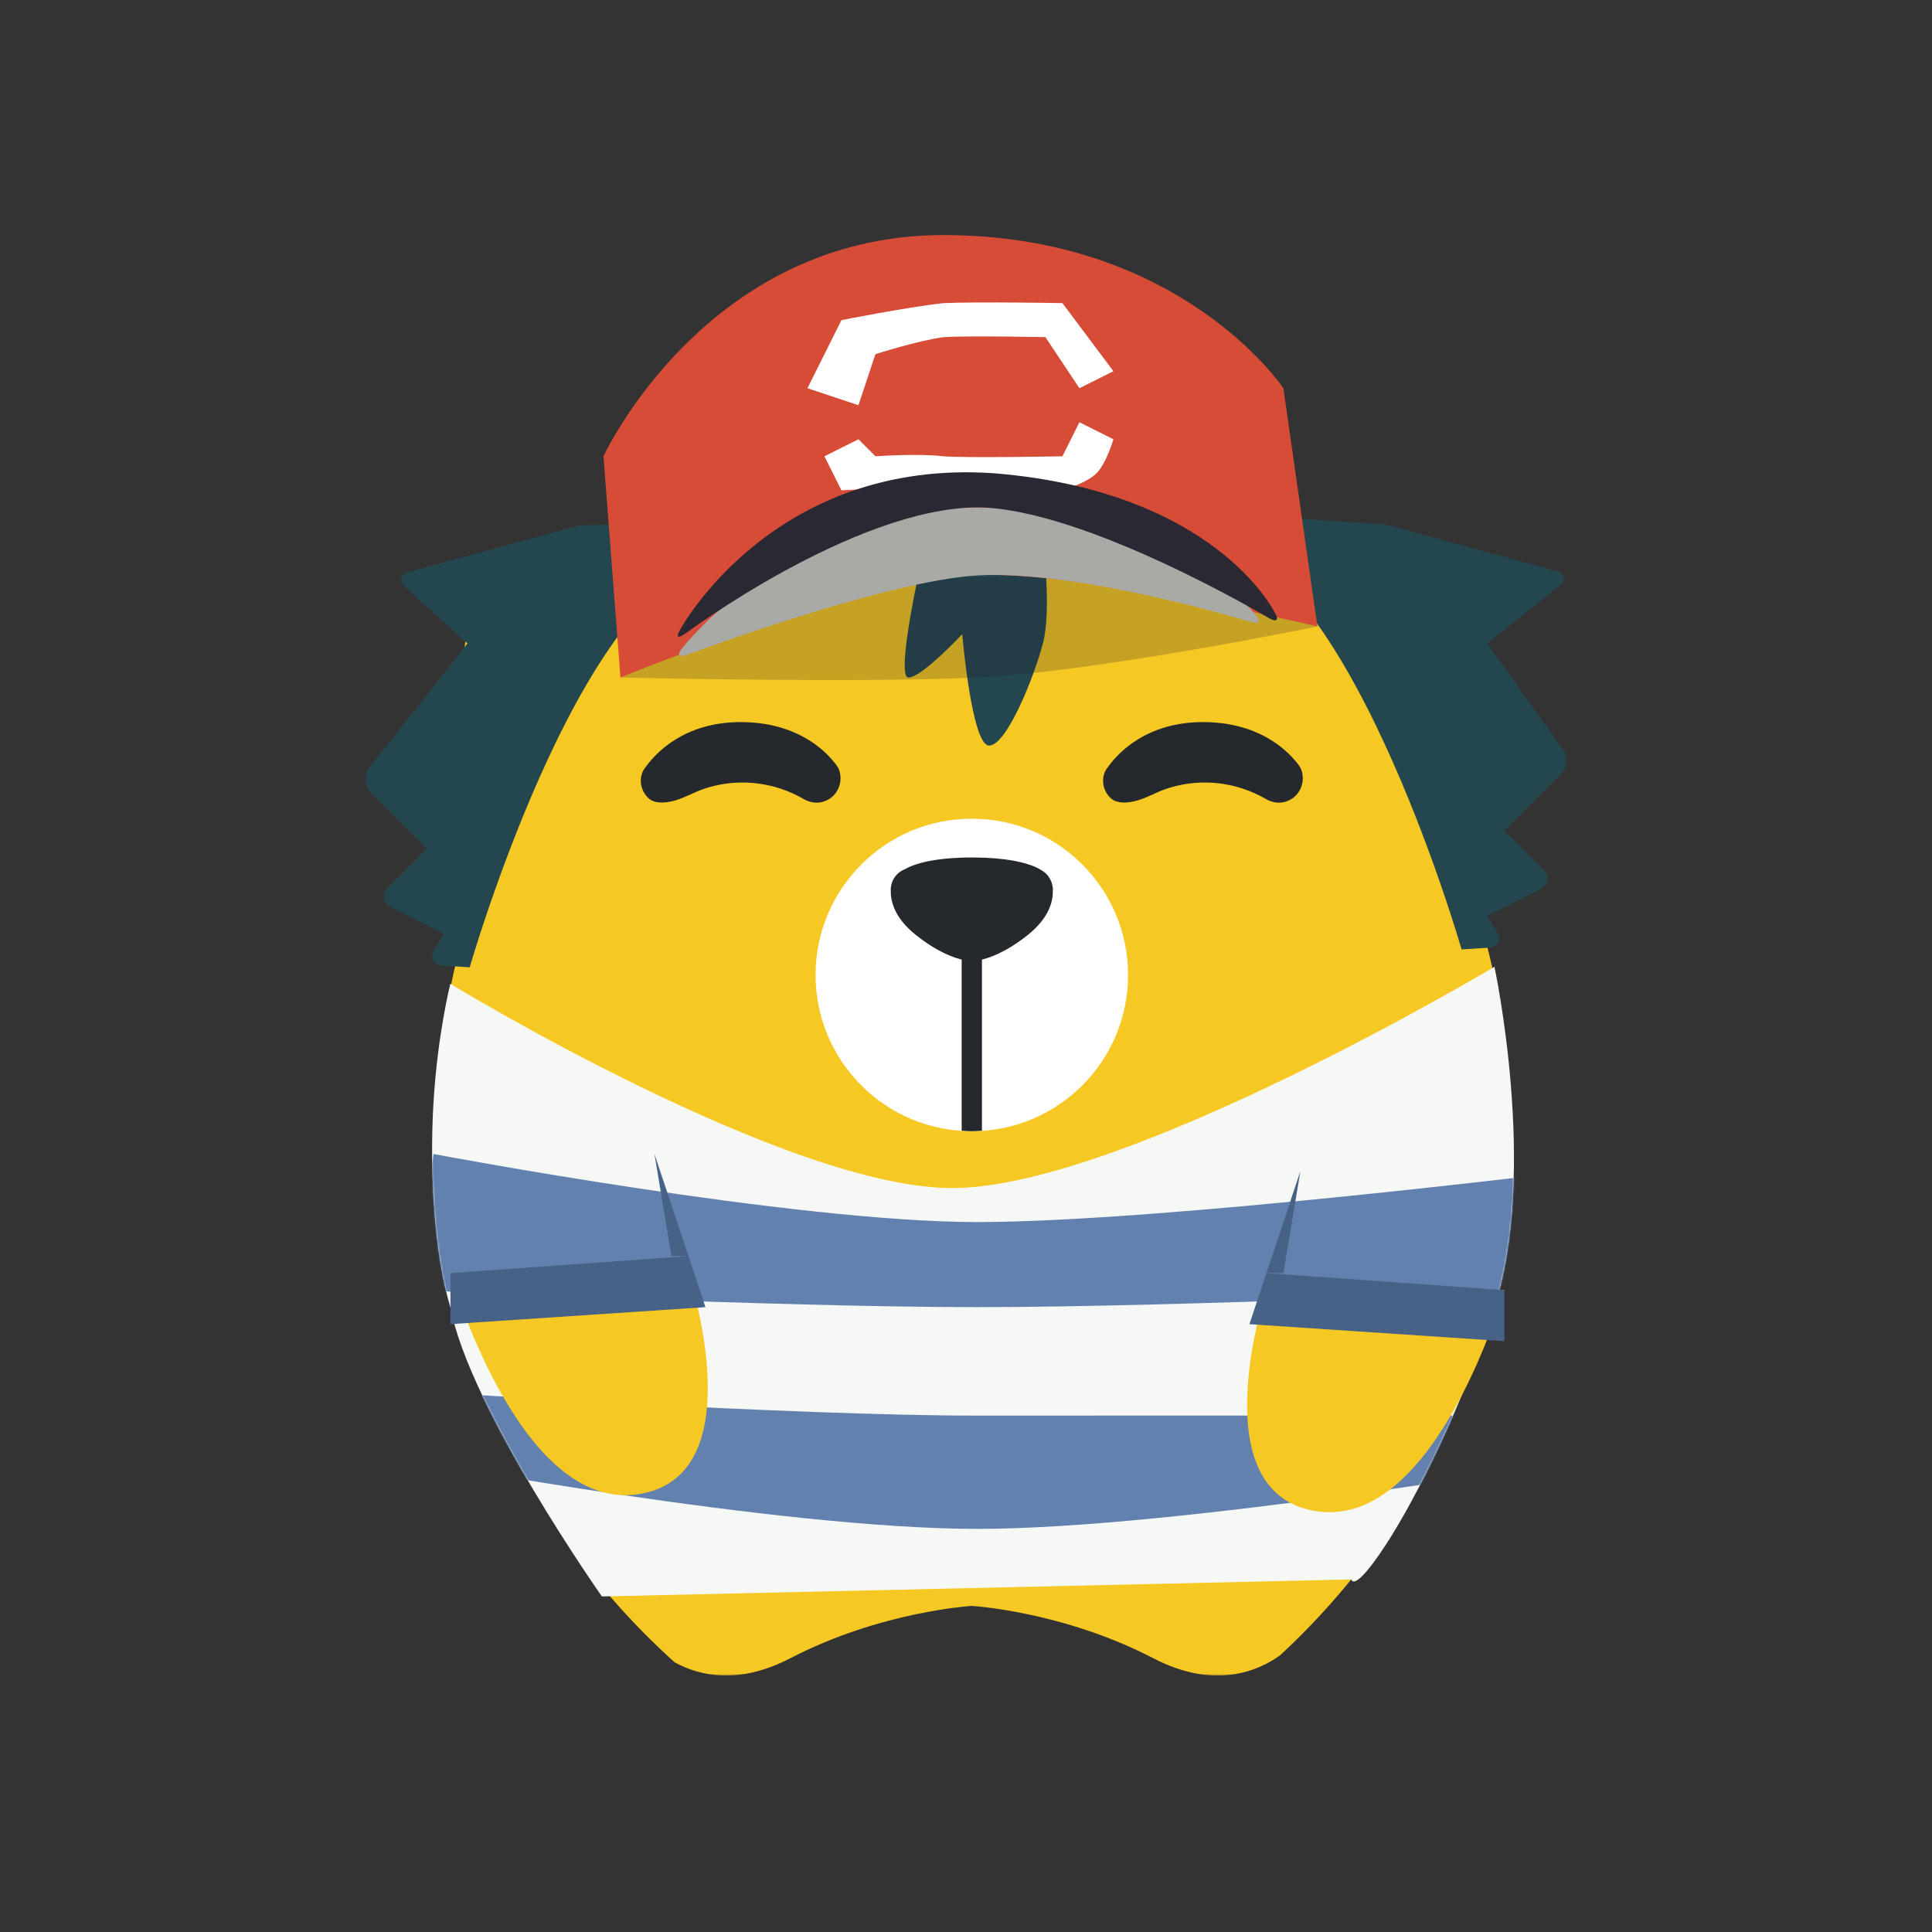 <?xml version="1.0" encoding="UTF-8" standalone="no"?>
<svg width="1200px" height="1200px" viewBox="0 0 1200 1200" version="1.1" xmlns="http://www.w3.org/2000/svg" xmlns:xlink="http://www.w3.org/1999/xlink">
    <rect x="0" y="0" width="1200" height="1200" fill="#333333" stroke="none"/>
    <!-- Generator: Sketch 42 (36781) - http://www.bohemiancoding.com/sketch -->
    <title>27</title>
    <desc>Created with Sketch.</desc>
    <defs>
        <polyline id="path-1" points="0 839.602 668.594 839.602 668.594 1.975 0 1.975"></polyline>
        <path d="M21.037,10.57 C21.037,10.57 231.972,139.128 334.835,137.407 C442.285,135.686 669.554,0 669.554,0 C669.554,0 696.848,126.837 669.554,211.395 C650.485,270.472 621.663,329.132 601.823,359.372 C581.984,389.613 580.707,380.512 580.707,380.512 L115.176,391.081 C115.176,391.081 32.965,274.313 21.037,211.395 C11.232,179.046 7.974,127.618 10.558,84.558 C13.142,41.498 21.037,10.57 21.037,10.57 Z" id="path-3"></path>
    </defs>
    <g id="Page-1" stroke="none" stroke-width="1" fill="none" fill-rule="evenodd">
        <g id="27">
            <g id="Group-35" transform="translate(227, 146)">
                <g id="card" transform="translate(42.233, 52.849)">
                    <g id="Mascot3_EPS" transform="translate(1.151, 2.244)">
                        <g id="Group-3">
                            <mask id="mask-2" fill="white">
                                <use xlink:href="#path-1"></use>
                            </mask>
                            <g id="Clip-2"></g>
                            <path d="M667.971,477.992 C664.034,421.384 650.968,367.348 630.385,317.16 C624.932,303.866 619.139,290.749 612.651,278.03 C635.644,264.409 651.109,239.417 651.109,210.752 C651.109,167.551 616.092,132.531 572.893,132.531 L95.771,132.531 C52.573,132.531 17.555,167.551 17.555,210.752 C17.555,239.394 32.997,264.371 55.962,278 C49.474,290.712 43.681,303.826 38.23,317.115 C17.636,367.313 4.562,421.364 0.626,477.986 C0.326,484.723 0,491.454 0,498.265 C0,547.2 7.959,594.246 22.448,638.328 C26.767,650.736 35.077,672.105 45.258,686.372 C46.368,687.838 47.418,689.266 48.685,690.807 C48.836,690.984 48.983,691.184 49.134,691.359 C53.649,696.788 59.122,702.598 65.708,708.363 C72.355,714.132 80.056,719.899 88.818,724.721 C97.48,729.518 107.588,733.392 117.558,734.678 C127.993,736.174 139.005,734.382 147.411,728.483 C155.979,722.73 162.107,712.659 165.652,701.273 C172.725,678.207 171.941,652.071 169.775,628.434 C167.407,604.601 163.089,582.455 158.802,563.638 C150.098,525.974 141.56,501.517 141.56,501.517 C141.56,501.517 151.759,525.293 163.109,562.492 C168.721,581.1 174.618,603.072 178.724,627.244 C182.517,651.366 185.575,677.94 179.395,705.102 C176.22,718.446 169.604,732.524 157.557,742.035 C145.495,751.708 130.416,754.7 116.875,755.03 C102.62,755.128 89.963,751.873 78.485,747.502 C77.087,746.962 75.895,746.267 74.536,745.693 C95.524,777.347 120.519,806.048 148.621,831.391 C163.613,839.634 188.041,845.723 220.396,828.921 C276.812,799.627 333.228,796.372 333.228,796.372 C333.228,796.372 389.645,799.627 446.059,828.921 C483.969,848.605 510.995,836.889 524.691,827.077 C550.784,802.859 574.117,775.727 593.885,745.96 C592.62,746.491 591.511,747.142 590.209,747.643 C578.731,752.014 566.077,755.269 551.821,755.171 C538.278,754.841 523.201,751.849 511.14,742.175 C499.093,732.664 492.476,718.587 489.301,705.243 C483.121,678.08 486.178,651.506 489.972,627.384 C494.076,603.215 499.975,581.241 505.587,562.633 C516.935,525.434 527.136,501.658 527.136,501.658 C527.136,501.658 518.596,526.114 509.895,563.778 C505.607,582.596 501.287,604.743 498.92,628.574 C496.753,652.211 495.969,678.347 503.044,701.414 C506.589,712.799 512.715,722.87 521.283,728.623 C529.691,734.525 540.701,736.314 551.136,734.819 C561.109,733.533 571.216,729.659 579.876,724.861 C588.64,720.04 596.339,714.273 602.986,708.504 C611.936,700.672 618.707,692.83 623.909,685.906 C632.023,674.363 638.921,658.415 643.526,646.208 C659.72,599.883 668.594,550.12 668.594,498.265 C668.594,491.456 668.27,484.727 667.971,477.992" id="Fill-1" fill="#F6C823" mask="url(#mask-2)"></path>
                        </g>
                        <path d="M95.771,171.511 C74.1,171.511 56.53,189.08 56.53,210.752 C56.53,224.809 63.982,237.045 75.088,243.976 C88.667,221.673 103.82,200.443 120.488,180.506 C113.723,174.969 105.193,171.511 95.771,171.511" id="Fill-4" fill="#25282C"></path>
                        <path d="M572.893,171.511 C563.452,171.511 554.906,174.984 548.137,180.539 C564.801,200.475 579.947,221.704 593.523,244.004 C604.659,237.079 612.133,224.83 612.133,210.752 C612.133,189.08 594.564,171.511 572.893,171.511" id="Fill-5" fill="#25282C"></path>
                        <path d="M430.275,404.464 C430.275,458.064 386.827,501.517 333.228,501.517 C279.63,501.517 236.18,458.064 236.18,404.464 C236.18,350.862 279.63,307.408 333.228,307.408 C386.827,307.408 430.275,350.862 430.275,404.464" id="Fill-6" fill="#FFFFFF"></path>
                        <path d="M326.93,501.199 C329.023,501.334 331.099,501.517 333.224,501.517 C335.352,501.517 337.432,501.334 339.525,501.199 L339.525,375.053 L326.93,375.053 L326.93,501.199" id="Fill-7" fill="#25282C"></path>
                        <path d="M383.58,351.469 C383.58,350.128 383.326,348.861 382.963,347.636 C382.804,347.035 382.676,346.682 382.676,346.682 L382.666,346.682 C382.213,345.486 381.598,344.385 380.842,343.379 L380.848,343.366 C380.848,343.366 375.146,331.612 333.803,331.498 L333.803,331.488 C333.701,331.488 333.616,331.494 333.516,331.494 C333.414,331.494 333.328,331.488 333.228,331.488 L333.228,331.498 C309.173,331.565 297.214,335.559 291.4,338.902 C287.889,340.31 285.132,343.138 283.789,346.682 L283.769,346.682 C283.769,346.682 283.62,347.098 283.445,347.795 C283.113,348.971 282.876,350.187 282.876,351.469 C282.876,351.585 282.907,351.693 282.911,351.807 C282.664,357.903 284.663,368.642 298.489,379.657 C312.093,390.496 322.543,394.034 328.285,395.206 C328.723,395.306 329.169,395.365 329.616,395.438 C331.875,395.805 333.218,395.803 333.218,395.803 L333.228,395.803 C333.228,395.803 334.565,395.803 336.817,395.44 C337.275,395.365 337.734,395.304 338.182,395.202 C343.933,394.024 354.372,390.48 367.955,379.657 C381.726,368.687 383.764,357.99 383.538,351.883 C383.542,351.742 383.58,351.612 383.58,351.469" id="Fill-8" fill="#25282C"></path>
                        <path d="M52.677,654.037 C52.677,654.037 47.491,647.292 41.779,635.888 C36.035,624.537 30.205,608.495 26.484,591.992 C22.7,575.494 20.899,558.661 20.534,546.022 C20.208,533.365 20.999,524.916 20.999,524.916 C20.999,524.916 21.62,526.96 22.476,530.543 C23.305,534.117 24.493,539.222 25.916,545.348 C28.65,557.575 31.941,573.817 35.689,589.891 C39.255,606.009 43.395,621.959 46.813,633.936 C48.551,639.948 50,644.957 51.014,648.464 C52.143,651.975 52.677,654.037 52.677,654.037" id="Fill-10" fill="#FFFFFF"></path>
                        <path d="M536.672,552.115 C536.672,552.115 536.53,557.793 535.647,566.03 C534.714,574.261 532.89,585.017 530.71,595.671 C528.44,606.306 525.852,616.871 523.517,624.796 C522.433,628.768 521.135,632.047 520.477,634.384 C519.71,636.705 519.14,638.026 519.14,638.026 C519.14,638.026 518.221,632.42 518.147,624.034 C518.117,615.662 519.215,604.58 521.469,593.739 C523.759,582.904 527.164,572.339 530.425,564.654 C533.734,556.972 536.672,552.115 536.672,552.115" id="Fill-11" fill="#FFFFFF"></path>
                        <path d="M94.522,142.029 C94.522,142.029 88.684,144.267 81.067,148.838 C77.232,151.051 72.959,153.839 68.683,157.134 C64.378,160.382 60.145,164.242 56.253,168.403 C52.241,172.479 48.875,177.103 45.651,181.472 C42.755,186.049 39.941,190.341 37.895,194.311 C35.593,198.156 33.987,201.584 32.805,203.987 C31.591,206.379 30.761,207.744 30.761,207.744 C30.761,207.744 30.774,206.196 31.034,203.493 C31.446,200.84 31.43,196.809 32.848,192.33 C33.838,187.7 35.913,182.566 38.517,177.195 C41.339,171.929 45.021,166.655 49.382,161.929 C58.248,152.565 69.808,146.166 78.996,143.851 C88.19,141.342 94.522,142.029 94.522,142.029" id="Fill-12" fill="#FFFFFF"></path>
                        <path d="M250.399,276.154 L250.409,276.154 L250.391,276.123 C250.352,276.041 250.287,275.97 250.248,275.887 C250.118,275.675 249.912,275.347 249.582,274.864 C248.983,273.832 248.292,272.856 247.41,271.97 C240.956,264.008 223.469,247.413 189.671,247.413 C154.471,247.413 136.835,266.798 130.999,274.884 C130.182,275.84 129.458,276.867 128.929,277.996 C128.782,278.246 128.7,278.395 128.7,278.395 C128.116,279.985 127.677,281.642 127.653,283.38 C127.633,284.882 127.763,286.404 128.215,287.918 C129.081,290.828 130.754,293.266 132.904,295.098 C133.752,295.858 140.44,301.042 157.66,292.64 L157.593,292.801 C161.31,290.961 165.159,289.308 169.273,288.085 C190.034,281.902 211.369,285.114 228.783,295.191 C232.469,297.325 236.783,298.103 240.865,296.887 C250.21,294.103 253.853,283.893 250.399,276.154" id="Fill-13" fill="#25282C"></path>
                        <path d="M537.522,276.154 L537.532,276.154 L537.514,276.123 C537.477,276.041 537.41,275.97 537.371,275.887 C537.241,275.675 537.035,275.347 536.705,274.864 C536.106,273.832 535.415,272.856 534.533,271.97 C528.079,264.008 510.594,247.413 476.794,247.413 C441.594,247.413 423.958,266.798 418.122,274.884 C417.305,275.84 416.581,276.867 416.052,277.996 C415.905,278.246 415.823,278.395 415.823,278.395 C415.241,279.985 414.8,281.642 414.776,283.38 C414.756,284.882 414.886,286.404 415.338,287.918 C416.204,290.828 417.877,293.266 420.027,295.098 C420.875,295.858 427.563,301.042 444.785,292.64 L444.716,292.801 C448.433,290.961 452.282,289.308 456.396,288.085 C477.157,281.902 498.492,285.114 515.906,295.191 C519.592,297.325 523.906,298.103 527.988,296.887 C537.335,294.103 540.976,283.893 537.522,276.154" id="Fill-14" fill="#25282C"></path>
                    </g>
                </g>
                <path d="M337.248,274.814 C345.6,274.814 370.655,247.871 370.655,247.871 C370.655,247.871 376.51,317.093 387.359,317.093 C398.207,317.093 415.168,274.926 420.766,253.674 C426.363,232.423 420.766,190.256 420.766,190.256 C420.766,190.256 380.629,174.532 362.303,179.686 C343.977,184.84 345.6,200.826 345.6,200.826 C345.6,200.826 328.896,274.814 337.248,274.814 Z" id="Path-112" fill="#24464E"></path>
                <path d="M158.375,274.814 C158.375,274.814 305.678,278.362 380.099,274.814 C454.52,271.266 591.265,243.105 591.265,243.105 L580.707,211.395 C580.707,211.395 435.683,185.162 369.541,190.256 C303.398,195.349 168.933,243.105 168.933,243.105 L158.375,274.814 Z" id="Path-113" fill-opacity="0.225" fill="#1F2228"></path>
                <path d="M380.099,200.826 C456.371,195.133 499.556,191.525 517.357,190.376 C606.427,184.623 680.819,443.722 680.819,443.722 L697.787,442.626 C703.605,442.25 705.881,437.897 702.87,432.902 L696.848,422.911 L729.656,406.396 C734.861,403.775 735.736,398.303 731.615,394.177 L707.406,369.942 L742.162,335.247 C746.292,331.125 746.894,323.929 743.513,319.182 L696.848,253.674 L741.391,218.001 C745.947,214.353 745.087,210.152 739.46,208.616 L633.498,179.686 C633.498,179.686 428.203,165.795 380.099,169.116 C331.994,172.437 303.827,206.518 380.099,200.826 Z" id="Path-105" fill="#24464E"></path>
                <path d="M47.251,211.908 C123.523,206.216 166.708,202.608 184.509,201.459 C273.579,195.706 347.971,454.804 347.971,454.804 L364.938,453.709 C370.757,453.333 373.033,448.98 370.022,443.985 L364,433.993 L396.808,417.479 C402.013,414.858 402.888,409.385 398.767,405.259 L374.558,381.025 L409.314,346.33 C413.444,342.207 413.862,335.164 410.235,330.581 L349.371,253.674 L387.833,218.982 C392.164,215.075 391.122,210.665 385.495,209.129 L279.534,180.199 C279.534,180.199 95.355,176.878 47.251,180.199 C-0.854,183.52 -29.022,217.601 47.251,211.908 Z" id="Path-105" fill="#24464E" transform="translate(206.361, 316.764) scale(-1, 1) translate(-206.361, -316.764) "></path>
                <g id="Group-32" transform="translate(147.816, 0)">
                    <path d="M10.558,274.814 C10.558,274.814 153.366,216.403 221.724,211.395 C290.083,206.388 443.449,243.105 443.449,243.105 L422.332,95.128 C422.332,95.128 358.982,0 211.166,0 C63.35,1.12183343e-14 0,137.407 0,137.407 L10.558,274.814 Z" id="Path-110" fill="#D74C37"></path>
                    <path d="M158.375,147.977 L168.933,137.407 C168.933,137.407 195.498,139.33 211.166,137.407 C226.835,136.249 285.074,137.407 285.074,137.407 L295.633,158.547 L316.749,147.977 C316.749,147.977 312.191,132.544 306.191,126.837 C300.191,120.748 285.074,116.267 285.074,116.267 C285.074,116.267 233.924,115.311 211.166,116.267 C188.408,118.753 147.816,116.267 147.816,116.267 L137.258,137.407 L158.375,147.977 Z" id="Path-111" fill="#FFFFFF" transform="translate(227.004, 137.407) scale(1, -1) translate(-227.004, -137.407) "></path>
                    <path d="M232.283,211.395 C295.866,207.85 401.655,240.157 401.655,240.157 C407.243,241.785 408.659,239.561 404.604,235.361 C404.604,235.361 352.557,169.116 232.283,169.116 C117.139,169.116 49.156,256.277 49.156,256.277 C45.333,260.677 46.669,262.606 52.149,260.613 C52.149,260.613 173.83,214.941 232.283,211.395 Z" id="Path-108" fill="#A9AAA6"></path>
                    <path d="M232.283,169.116 C298.805,169.69 413.207,237.852 413.207,237.852 C418.247,240.753 419.965,239.017 416.747,234.153 C416.747,234.153 380.099,159.202 242.841,147.977 C105.583,138.226 47.845,244.748 47.845,244.748 C44.746,249.678 46.059,250.903 50.832,247.539 C50.832,247.539 155.202,169.69 232.283,169.116 Z" id="Path-109" fill="#2A2833"></path>
                    <path d="M158.375,105.698 L168.933,73.988 C168.933,73.988 195.498,65.481 211.166,63.419 C226.835,62.382 274.516,63.419 274.516,63.419 L295.633,95.128 L316.749,84.558 L285.074,42.279 C285.074,42.279 233.924,41.317 211.166,42.279 C188.408,44.78 147.816,52.849 147.816,52.849 L126.7,95.128 L158.375,105.698 Z" id="Path-111" fill="#FFFFFF"></path>
                </g>
                <g id="Group-33" transform="translate(31.675, 454.5)">
                    <mask id="mask-4" fill="white">
                        <use xlink:href="#path-3"></use>
                    </mask>
                    <use id="Path-114" fill="#F6F8F5" xlink:href="#path-3"></use>
                    <path d="M10.558,116.267 C10.558,116.267 234.234,158.6 348.424,158.547 C462.614,158.493 717.965,126.837 717.965,126.837 L707.406,200.826 C707.406,200.826 472.79,211.395 348.424,211.395 C224.058,211.395 0,200.826 0,200.826 L10.558,116.267 Z" id="Path-117" fill="#6281AF" mask="url(#mask-4)"></path>
                    <path d="M10.558,264.244 C10.558,264.244 234.234,278.828 348.424,278.757 C462.614,278.686 717.965,278.757 717.965,278.757 L717.965,306.902 C717.965,306.902 472.79,349.119 348.424,349.119 C224.058,349.119 0,306.902 0,306.902 L10.558,264.244 Z" id="Path-117" fill="#6281AF" mask="url(#mask-4)"></path>
                </g>
                <g id="Group-34" transform="translate(538.473, 581.337)">
                    <path d="M21.117,73.988 C21.117,73.988 -21.117,200.826 52.792,211.395 C126.7,221.965 168.933,73.988 168.933,73.988 L21.117,73.988 Z" id="Path-115" fill="#F6C823"></path>
                    <polygon id="Path-116" fill="#486186" points="21.117 63.419 10.558 95.128 168.933 105.698 168.933 73.988"></polygon>
                    <polygon id="Path-118" fill="#486186" points="21.117 63.419 42.233 0 31.675 63.419"></polygon>
                </g>
                <g id="Group-34" transform="translate(137.258, 681.75) scale(-1, 1) translate(-137.258, -681.75) translate(52.792, 570.767)">
                    <path d="M21.117,73.988 C21.117,73.988 -21.117,200.826 52.792,211.395 C126.7,221.965 168.933,73.988 168.933,73.988 L21.117,73.988 Z" id="Path-115" fill="#F6C823"></path>
                    <polygon id="Path-116" fill="#486186" points="21.117 63.419 10.558 95.128 168.933 105.698 168.933 73.988"></polygon>
                    <polygon id="Path-118" fill="#486186" points="21.117 63.419 42.233 0 31.675 63.419"></polygon>
                </g>
            </g>
        </g>
    </g>
</svg>